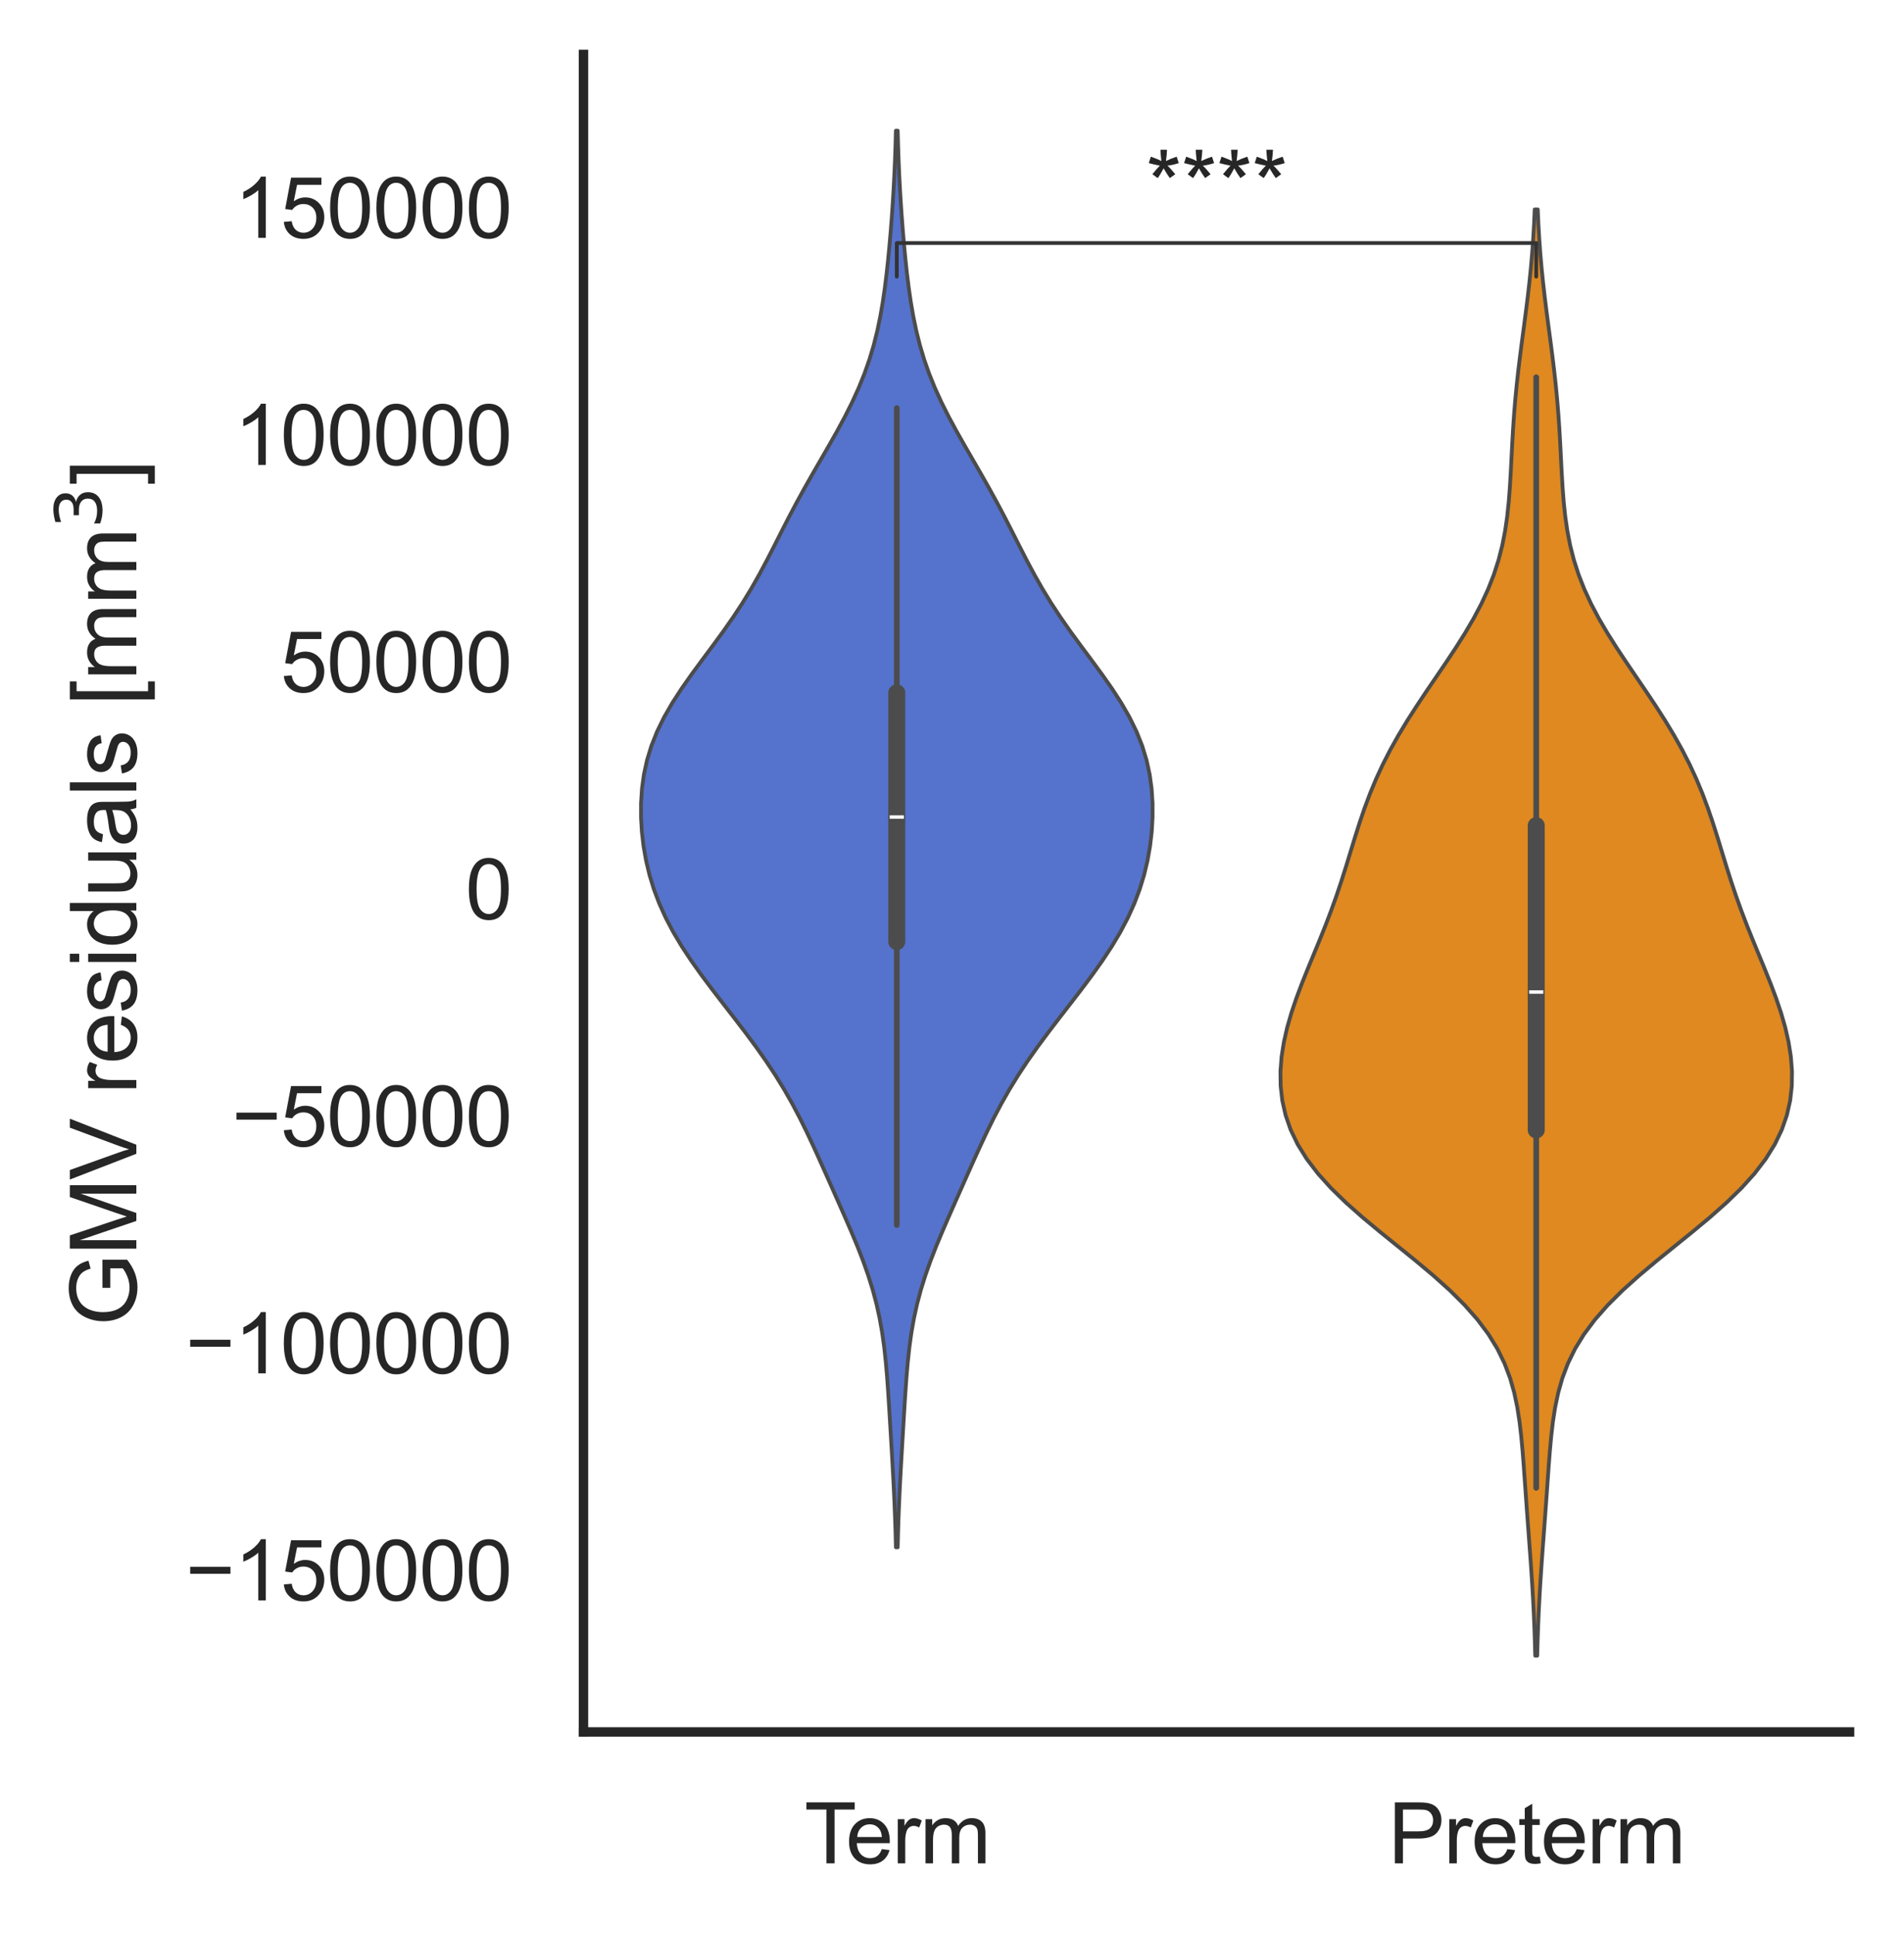 <?xml version="1.0" encoding="utf-8" standalone="no"?>
<!DOCTYPE svg PUBLIC "-//W3C//DTD SVG 1.1//EN"
  "http://www.w3.org/Graphics/SVG/1.1/DTD/svg11.dtd">
<svg xmlns:xlink="http://www.w3.org/1999/xlink" width="251.747pt" height="255.72pt" viewBox="0 0 251.747 255.72" xmlns="http://www.w3.org/2000/svg" version="1.1">
 <defs>
  <style type="text/css">*{stroke-linejoin: round; stroke-linecap: butt}</style>
 </defs>
 <g id="figure_1">
  <g id="patch_1">
   <path d="M -0 255.72 
L 251.747 255.72 
L 251.747 0 
L -0 0 
z
" style="fill: #ffffff"/>
  </g>
  <g id="axes_1">
   <g id="patch_2">
    <path d="M 77.147 228.96 
L 244.547 228.96 
L 244.547 7.2 
L 77.147 7.2 
z
" style="fill: #ffffff"/>
   </g>
   <g id="matplotlib.axis_1">
    <g id="xtick_1">
     <g id="text_1">
      <!-- Term -->
      <g style="fill: #262626" transform="translate(106.356 246.334) scale(0.11 -0.11)">
       <defs>
        <path id="ArialMT-54" d="M 1659 0 
L 1659 4041 
L 150 4041 
L 150 4581 
L 3781 4581 
L 3781 4041 
L 2266 4041 
L 2266 0 
L 1659 0 
z
" transform="scale(0.016)"/>
        <path id="ArialMT-65" d="M 2694 1069 
L 3275 997 
Q 3138 488 2766 206 
Q 2394 -75 1816 -75 
Q 1088 -75 661 373 
Q 234 822 234 1631 
Q 234 2469 665 2931 
Q 1097 3394 1784 3394 
Q 2450 3394 2872 2941 
Q 3294 2488 3294 1666 
Q 3294 1616 3291 1516 
L 816 1516 
Q 847 969 1125 678 
Q 1403 388 1819 388 
Q 2128 388 2347 550 
Q 2566 713 2694 1069 
z
M 847 1978 
L 2700 1978 
Q 2663 2397 2488 2606 
Q 2219 2931 1791 2931 
Q 1403 2931 1139 2672 
Q 875 2413 847 1978 
z
" transform="scale(0.016)"/>
        <path id="ArialMT-72" d="M 416 0 
L 416 3319 
L 922 3319 
L 922 2816 
Q 1116 3169 1280 3281 
Q 1444 3394 1641 3394 
Q 1925 3394 2219 3213 
L 2025 2691 
Q 1819 2813 1613 2813 
Q 1428 2813 1281 2702 
Q 1134 2591 1072 2394 
Q 978 2094 978 1738 
L 978 0 
L 416 0 
z
" transform="scale(0.016)"/>
        <path id="ArialMT-6d" d="M 422 0 
L 422 3319 
L 925 3319 
L 925 2853 
Q 1081 3097 1340 3245 
Q 1600 3394 1931 3394 
Q 2300 3394 2536 3241 
Q 2772 3088 2869 2813 
Q 3263 3394 3894 3394 
Q 4388 3394 4653 3120 
Q 4919 2847 4919 2278 
L 4919 0 
L 4359 0 
L 4359 2091 
Q 4359 2428 4304 2576 
Q 4250 2725 4106 2815 
Q 3963 2906 3769 2906 
Q 3419 2906 3187 2673 
Q 2956 2441 2956 1928 
L 2956 0 
L 2394 0 
L 2394 2156 
Q 2394 2531 2256 2718 
Q 2119 2906 1806 2906 
Q 1569 2906 1367 2781 
Q 1166 2656 1075 2415 
Q 984 2175 984 1722 
L 984 0 
L 422 0 
z
" transform="scale(0.016)"/>
       </defs>
       <use xlink:href="#ArialMT-54"/>
       <use xlink:href="#ArialMT-65" x="49.959"/>
       <use xlink:href="#ArialMT-72" x="105.574"/>
       <use xlink:href="#ArialMT-6d" x="138.875"/>
      </g>
     </g>
    </g>
    <g id="xtick_2">
     <g id="text_2">
      <!-- Preterm -->
      <g style="fill: #262626" transform="translate(183.562 246.334) scale(0.11 -0.11)">
       <defs>
        <path id="ArialMT-50" d="M 494 0 
L 494 4581 
L 2222 4581 
Q 2678 4581 2919 4538 
Q 3256 4481 3484 4323 
Q 3713 4166 3852 3881 
Q 3991 3597 3991 3256 
Q 3991 2672 3619 2267 
Q 3247 1863 2275 1863 
L 1100 1863 
L 1100 0 
L 494 0 
z
M 1100 2403 
L 2284 2403 
Q 2872 2403 3119 2622 
Q 3366 2841 3366 3238 
Q 3366 3525 3220 3729 
Q 3075 3934 2838 4000 
Q 2684 4041 2272 4041 
L 1100 4041 
L 1100 2403 
z
" transform="scale(0.016)"/>
        <path id="ArialMT-74" d="M 1650 503 
L 1731 6 
Q 1494 -44 1306 -44 
Q 1000 -44 831 53 
Q 663 150 594 308 
Q 525 466 525 972 
L 525 2881 
L 113 2881 
L 113 3319 
L 525 3319 
L 525 4141 
L 1084 4478 
L 1084 3319 
L 1650 3319 
L 1650 2881 
L 1084 2881 
L 1084 941 
Q 1084 700 1114 631 
Q 1144 563 1211 522 
Q 1278 481 1403 481 
Q 1497 481 1650 503 
z
" transform="scale(0.016)"/>
       </defs>
       <use xlink:href="#ArialMT-50"/>
       <use xlink:href="#ArialMT-72" x="66.699"/>
       <use xlink:href="#ArialMT-65" x="100"/>
       <use xlink:href="#ArialMT-74" x="155.615"/>
       <use xlink:href="#ArialMT-65" x="183.398"/>
       <use xlink:href="#ArialMT-72" x="239.014"/>
       <use xlink:href="#ArialMT-6d" x="272.314"/>
      </g>
     </g>
    </g>
   </g>
   <g id="matplotlib.axis_2">
    <g id="ytick_1">
     <g id="text_3">
      <!-- −150000 -->
      <g style="fill: #262626" transform="translate(24.52 211.572) scale(0.11 -0.11)">
       <defs>
        <path id="ArialMT-2212" d="M 3381 1997 
L 356 1997 
L 356 2522 
L 3381 2522 
L 3381 1997 
z
" transform="scale(0.016)"/>
        <path id="ArialMT-31" d="M 2384 0 
L 1822 0 
L 1822 3584 
Q 1619 3391 1289 3197 
Q 959 3003 697 2906 
L 697 3450 
Q 1169 3672 1522 3987 
Q 1875 4303 2022 4600 
L 2384 4600 
L 2384 0 
z
" transform="scale(0.016)"/>
        <path id="ArialMT-35" d="M 266 1200 
L 856 1250 
Q 922 819 1161 601 
Q 1400 384 1738 384 
Q 2144 384 2425 690 
Q 2706 997 2706 1503 
Q 2706 1984 2436 2262 
Q 2166 2541 1728 2541 
Q 1456 2541 1237 2417 
Q 1019 2294 894 2097 
L 366 2166 
L 809 4519 
L 3088 4519 
L 3088 3981 
L 1259 3981 
L 1013 2750 
Q 1425 3038 1878 3038 
Q 2478 3038 2890 2622 
Q 3303 2206 3303 1553 
Q 3303 931 2941 478 
Q 2500 -78 1738 -78 
Q 1113 -78 717 272 
Q 322 622 266 1200 
z
" transform="scale(0.016)"/>
        <path id="ArialMT-30" d="M 266 2259 
Q 266 3072 433 3567 
Q 600 4063 929 4331 
Q 1259 4600 1759 4600 
Q 2128 4600 2406 4451 
Q 2684 4303 2865 4023 
Q 3047 3744 3150 3342 
Q 3253 2941 3253 2259 
Q 3253 1453 3087 958 
Q 2922 463 2592 192 
Q 2263 -78 1759 -78 
Q 1097 -78 719 397 
Q 266 969 266 2259 
z
M 844 2259 
Q 844 1131 1108 757 
Q 1372 384 1759 384 
Q 2147 384 2411 759 
Q 2675 1134 2675 2259 
Q 2675 3391 2411 3762 
Q 2147 4134 1753 4134 
Q 1366 4134 1134 3806 
Q 844 3388 844 2259 
z
" transform="scale(0.016)"/>
       </defs>
       <use xlink:href="#ArialMT-2212"/>
       <use xlink:href="#ArialMT-31" x="58.398"/>
       <use xlink:href="#ArialMT-35" x="114.014"/>
       <use xlink:href="#ArialMT-30" x="169.629"/>
       <use xlink:href="#ArialMT-30" x="225.244"/>
       <use xlink:href="#ArialMT-30" x="280.859"/>
       <use xlink:href="#ArialMT-30" x="336.475"/>
      </g>
     </g>
    </g>
    <g id="ytick_2">
     <g id="text_4">
      <!-- −100000 -->
      <g style="fill: #262626" transform="translate(24.52 181.551) scale(0.11 -0.11)">
       <use xlink:href="#ArialMT-2212"/>
       <use xlink:href="#ArialMT-31" x="58.398"/>
       <use xlink:href="#ArialMT-30" x="114.014"/>
       <use xlink:href="#ArialMT-30" x="169.629"/>
       <use xlink:href="#ArialMT-30" x="225.244"/>
       <use xlink:href="#ArialMT-30" x="280.859"/>
       <use xlink:href="#ArialMT-30" x="336.475"/>
      </g>
     </g>
    </g>
    <g id="ytick_3">
     <g id="text_5">
      <!-- −50000 -->
      <g style="fill: #262626" transform="translate(30.637 151.529) scale(0.11 -0.11)">
       <use xlink:href="#ArialMT-2212"/>
       <use xlink:href="#ArialMT-35" x="58.398"/>
       <use xlink:href="#ArialMT-30" x="114.014"/>
       <use xlink:href="#ArialMT-30" x="169.629"/>
       <use xlink:href="#ArialMT-30" x="225.244"/>
       <use xlink:href="#ArialMT-30" x="280.859"/>
      </g>
     </g>
    </g>
    <g id="ytick_4">
     <g id="text_6">
      <!-- 0 -->
      <g style="fill: #262626" transform="translate(61.53 121.508) scale(0.11 -0.11)">
       <use xlink:href="#ArialMT-30"/>
      </g>
     </g>
    </g>
    <g id="ytick_5">
     <g id="text_7">
      <!-- 50000 -->
      <g style="fill: #262626" transform="translate(37.062 91.486) scale(0.11 -0.11)">
       <use xlink:href="#ArialMT-35"/>
       <use xlink:href="#ArialMT-30" x="55.615"/>
       <use xlink:href="#ArialMT-30" x="111.23"/>
       <use xlink:href="#ArialMT-30" x="166.846"/>
       <use xlink:href="#ArialMT-30" x="222.461"/>
      </g>
     </g>
    </g>
    <g id="ytick_6">
     <g id="text_8">
      <!-- 100000 -->
      <g style="fill: #262626" transform="translate(30.945 61.465) scale(0.11 -0.11)">
       <use xlink:href="#ArialMT-31"/>
       <use xlink:href="#ArialMT-30" x="55.615"/>
       <use xlink:href="#ArialMT-30" x="111.23"/>
       <use xlink:href="#ArialMT-30" x="166.846"/>
       <use xlink:href="#ArialMT-30" x="222.461"/>
       <use xlink:href="#ArialMT-30" x="278.076"/>
      </g>
     </g>
    </g>
    <g id="ytick_7">
     <g id="text_9">
      <!-- 150000 -->
      <g style="fill: #262626" transform="translate(30.945 31.444) scale(0.11 -0.11)">
       <use xlink:href="#ArialMT-31"/>
       <use xlink:href="#ArialMT-35" x="55.615"/>
       <use xlink:href="#ArialMT-30" x="111.23"/>
       <use xlink:href="#ArialMT-30" x="166.846"/>
       <use xlink:href="#ArialMT-30" x="222.461"/>
       <use xlink:href="#ArialMT-30" x="278.076"/>
      </g>
     </g>
    </g>
    <g id="text_10">
     <!-- GMV residuals [mm$^3$] -->
     <g style="fill: #262626" transform="translate(18.12 175.32) rotate(-90) scale(0.12 -0.12)">
      <defs>
       <path id="ArialMT-47" d="M 2638 1797 
L 2638 2334 
L 4578 2338 
L 4578 638 
Q 4131 281 3656 101 
Q 3181 -78 2681 -78 
Q 2006 -78 1454 211 
Q 903 500 622 1047 
Q 341 1594 341 2269 
Q 341 2938 620 3517 
Q 900 4097 1425 4378 
Q 1950 4659 2634 4659 
Q 3131 4659 3532 4498 
Q 3934 4338 4162 4050 
Q 4391 3763 4509 3300 
L 3963 3150 
Q 3859 3500 3706 3700 
Q 3553 3900 3268 4020 
Q 2984 4141 2638 4141 
Q 2222 4141 1919 4014 
Q 1616 3888 1430 3681 
Q 1244 3475 1141 3228 
Q 966 2803 966 2306 
Q 966 1694 1177 1281 
Q 1388 869 1791 669 
Q 2194 469 2647 469 
Q 3041 469 3416 620 
Q 3791 772 3984 944 
L 3984 1797 
L 2638 1797 
z
" transform="scale(0.016)"/>
       <path id="ArialMT-4d" d="M 475 0 
L 475 4581 
L 1388 4581 
L 2472 1338 
Q 2622 884 2691 659 
Q 2769 909 2934 1394 
L 4031 4581 
L 4847 4581 
L 4847 0 
L 4263 0 
L 4263 3834 
L 2931 0 
L 2384 0 
L 1059 3900 
L 1059 0 
L 475 0 
z
" transform="scale(0.016)"/>
       <path id="ArialMT-56" d="M 1803 0 
L 28 4581 
L 684 4581 
L 1875 1253 
Q 2019 853 2116 503 
Q 2222 878 2363 1253 
L 3600 4581 
L 4219 4581 
L 2425 0 
L 1803 0 
z
" transform="scale(0.016)"/>
       <path id="ArialMT-20" transform="scale(0.016)"/>
       <path id="ArialMT-73" d="M 197 991 
L 753 1078 
Q 800 744 1014 566 
Q 1228 388 1613 388 
Q 2000 388 2187 545 
Q 2375 703 2375 916 
Q 2375 1106 2209 1216 
Q 2094 1291 1634 1406 
Q 1016 1563 777 1677 
Q 538 1791 414 1992 
Q 291 2194 291 2438 
Q 291 2659 392 2848 
Q 494 3038 669 3163 
Q 800 3259 1026 3326 
Q 1253 3394 1513 3394 
Q 1903 3394 2198 3281 
Q 2494 3169 2634 2976 
Q 2775 2784 2828 2463 
L 2278 2388 
Q 2241 2644 2061 2787 
Q 1881 2931 1553 2931 
Q 1166 2931 1000 2803 
Q 834 2675 834 2503 
Q 834 2394 903 2306 
Q 972 2216 1119 2156 
Q 1203 2125 1616 2013 
Q 2213 1853 2448 1751 
Q 2684 1650 2818 1456 
Q 2953 1263 2953 975 
Q 2953 694 2789 445 
Q 2625 197 2315 61 
Q 2006 -75 1616 -75 
Q 969 -75 630 194 
Q 291 463 197 991 
z
" transform="scale(0.016)"/>
       <path id="ArialMT-69" d="M 425 3934 
L 425 4581 
L 988 4581 
L 988 3934 
L 425 3934 
z
M 425 0 
L 425 3319 
L 988 3319 
L 988 0 
L 425 0 
z
" transform="scale(0.016)"/>
       <path id="ArialMT-64" d="M 2575 0 
L 2575 419 
Q 2259 -75 1647 -75 
Q 1250 -75 917 144 
Q 584 363 401 755 
Q 219 1147 219 1656 
Q 219 2153 384 2558 
Q 550 2963 881 3178 
Q 1213 3394 1622 3394 
Q 1922 3394 2156 3267 
Q 2391 3141 2538 2938 
L 2538 4581 
L 3097 4581 
L 3097 0 
L 2575 0 
z
M 797 1656 
Q 797 1019 1065 703 
Q 1334 388 1700 388 
Q 2069 388 2326 689 
Q 2584 991 2584 1609 
Q 2584 2291 2321 2609 
Q 2059 2928 1675 2928 
Q 1300 2928 1048 2622 
Q 797 2316 797 1656 
z
" transform="scale(0.016)"/>
       <path id="ArialMT-75" d="M 2597 0 
L 2597 488 
Q 2209 -75 1544 -75 
Q 1250 -75 995 37 
Q 741 150 617 320 
Q 494 491 444 738 
Q 409 903 409 1263 
L 409 3319 
L 972 3319 
L 972 1478 
Q 972 1038 1006 884 
Q 1059 663 1231 536 
Q 1403 409 1656 409 
Q 1909 409 2131 539 
Q 2353 669 2445 892 
Q 2538 1116 2538 1541 
L 2538 3319 
L 3100 3319 
L 3100 0 
L 2597 0 
z
" transform="scale(0.016)"/>
       <path id="ArialMT-61" d="M 2588 409 
Q 2275 144 1986 34 
Q 1697 -75 1366 -75 
Q 819 -75 525 192 
Q 231 459 231 875 
Q 231 1119 342 1320 
Q 453 1522 633 1644 
Q 813 1766 1038 1828 
Q 1203 1872 1538 1913 
Q 2219 1994 2541 2106 
Q 2544 2222 2544 2253 
Q 2544 2597 2384 2738 
Q 2169 2928 1744 2928 
Q 1347 2928 1158 2789 
Q 969 2650 878 2297 
L 328 2372 
Q 403 2725 575 2942 
Q 747 3159 1072 3276 
Q 1397 3394 1825 3394 
Q 2250 3394 2515 3294 
Q 2781 3194 2906 3042 
Q 3031 2891 3081 2659 
Q 3109 2516 3109 2141 
L 3109 1391 
Q 3109 606 3145 398 
Q 3181 191 3288 0 
L 2700 0 
Q 2613 175 2588 409 
z
M 2541 1666 
Q 2234 1541 1622 1453 
Q 1275 1403 1131 1340 
Q 988 1278 909 1158 
Q 831 1038 831 891 
Q 831 666 1001 516 
Q 1172 366 1500 366 
Q 1825 366 2078 508 
Q 2331 650 2450 897 
Q 2541 1088 2541 1459 
L 2541 1666 
z
" transform="scale(0.016)"/>
       <path id="ArialMT-6c" d="M 409 0 
L 409 4581 
L 972 4581 
L 972 0 
L 409 0 
z
" transform="scale(0.016)"/>
       <path id="ArialMT-5b" d="M 434 -1272 
L 434 4581 
L 1675 4581 
L 1675 4116 
L 997 4116 
L 997 -806 
L 1675 -806 
L 1675 -1272 
L 434 -1272 
z
" transform="scale(0.016)"/>
       <path id="DejaVuSans-33" d="M 2597 2516 
Q 3050 2419 3304 2112 
Q 3559 1806 3559 1356 
Q 3559 666 3084 287 
Q 2609 -91 1734 -91 
Q 1441 -91 1130 -33 
Q 819 25 488 141 
L 488 750 
Q 750 597 1062 519 
Q 1375 441 1716 441 
Q 2309 441 2620 675 
Q 2931 909 2931 1356 
Q 2931 1769 2642 2001 
Q 2353 2234 1838 2234 
L 1294 2234 
L 1294 2753 
L 1863 2753 
Q 2328 2753 2575 2939 
Q 2822 3125 2822 3475 
Q 2822 3834 2567 4026 
Q 2313 4219 1838 4219 
Q 1578 4219 1281 4162 
Q 984 4106 628 3988 
L 628 4550 
Q 988 4650 1302 4700 
Q 1616 4750 1894 4750 
Q 2613 4750 3031 4423 
Q 3450 4097 3450 3541 
Q 3450 3153 3228 2886 
Q 3006 2619 2597 2516 
z
" transform="scale(0.016)"/>
       <path id="ArialMT-5d" d="M 1363 -1272 
L 122 -1272 
L 122 -806 
L 800 -806 
L 800 4116 
L 122 4116 
L 122 4581 
L 1363 4581 
L 1363 -1272 
z
" transform="scale(0.016)"/>
      </defs>
      <use xlink:href="#ArialMT-47" transform="translate(0 0.766)"/>
      <use xlink:href="#ArialMT-4d" transform="translate(77.783 0.766)"/>
      <use xlink:href="#ArialMT-56" transform="translate(161.084 0.766)"/>
      <use xlink:href="#ArialMT-20" transform="translate(227.783 0.766)"/>
      <use xlink:href="#ArialMT-72" transform="translate(255.566 0.766)"/>
      <use xlink:href="#ArialMT-65" transform="translate(288.867 0.766)"/>
      <use xlink:href="#ArialMT-73" transform="translate(344.482 0.766)"/>
      <use xlink:href="#ArialMT-69" transform="translate(394.482 0.766)"/>
      <use xlink:href="#ArialMT-64" transform="translate(416.699 0.766)"/>
      <use xlink:href="#ArialMT-75" transform="translate(472.314 0.766)"/>
      <use xlink:href="#ArialMT-61" transform="translate(527.93 0.766)"/>
      <use xlink:href="#ArialMT-6c" transform="translate(583.545 0.766)"/>
      <use xlink:href="#ArialMT-73" transform="translate(605.762 0.766)"/>
      <use xlink:href="#ArialMT-20" transform="translate(655.762 0.766)"/>
      <use xlink:href="#ArialMT-5b" transform="translate(683.545 0.766)"/>
      <use xlink:href="#ArialMT-6d" transform="translate(711.328 0.766)"/>
      <use xlink:href="#ArialMT-6d" transform="translate(794.629 0.766)"/>
      <use xlink:href="#DejaVuSans-33" transform="translate(878.887 39.047) scale(0.7)"/>
      <use xlink:href="#ArialMT-5d" transform="translate(926.157 0.766)"/>
     </g>
    </g>
   </g>
   <g id="PolyCollection_1">
    <defs>
     <path id="ma299a1a9d4" d="M 118.692 -51.173 
L 118.457 -51.173 
L 118.409 -53.064 
L 118.348 -54.956 
L 118.274 -56.847 
L 118.188 -58.739 
L 118.091 -60.631 
L 117.986 -62.522 
L 117.877 -64.414 
L 117.765 -66.305 
L 117.652 -68.197 
L 117.536 -70.088 
L 117.413 -71.98 
L 117.276 -73.872 
L 117.111 -75.763 
L 116.904 -77.655 
L 116.641 -79.546 
L 116.307 -81.438 
L 115.891 -83.33 
L 115.387 -85.221 
L 114.796 -87.113 
L 114.127 -89.004 
L 113.391 -90.896 
L 112.605 -92.788 
L 111.787 -94.679 
L 110.953 -96.571 
L 110.113 -98.462 
L 109.273 -100.354 
L 108.429 -102.245 
L 107.572 -104.137 
L 106.685 -106.029 
L 105.751 -107.92 
L 104.752 -109.812 
L 103.675 -111.703 
L 102.51 -113.595 
L 101.256 -115.487 
L 99.92 -117.378 
L 98.518 -119.27 
L 97.069 -121.161 
L 95.601 -123.053 
L 94.145 -124.945 
L 92.729 -126.836 
L 91.385 -128.728 
L 90.138 -130.619 
L 89.01 -132.511 
L 88.015 -134.402 
L 87.161 -136.294 
L 86.447 -138.186 
L 85.87 -140.077 
L 85.42 -141.969 
L 85.088 -143.86 
L 84.868 -145.752 
L 84.756 -147.644 
L 84.757 -149.535 
L 84.879 -151.427 
L 85.137 -153.318 
L 85.547 -155.21 
L 86.123 -157.102 
L 86.873 -158.993 
L 87.797 -160.885 
L 88.883 -162.776 
L 90.107 -164.668 
L 91.435 -166.559 
L 92.825 -168.451 
L 94.232 -170.343 
L 95.614 -172.234 
L 96.938 -174.126 
L 98.181 -176.017 
L 99.336 -177.909 
L 100.409 -179.801 
L 101.418 -181.692 
L 102.388 -183.584 
L 103.346 -185.475 
L 104.316 -187.367 
L 105.316 -189.259 
L 106.353 -191.15 
L 107.424 -193.042 
L 108.516 -194.933 
L 109.608 -196.825 
L 110.678 -198.716 
L 111.699 -200.608 
L 112.651 -202.5 
L 113.516 -204.391 
L 114.283 -206.283 
L 114.949 -208.174 
L 115.515 -210.066 
L 115.99 -211.958 
L 116.385 -213.849 
L 116.714 -215.741 
L 116.989 -217.632 
L 117.224 -219.524 
L 117.429 -221.416 
L 117.61 -223.307 
L 117.773 -225.199 
L 117.919 -227.09 
L 118.048 -228.982 
L 118.162 -230.873 
L 118.258 -232.765 
L 118.339 -234.657 
L 118.403 -236.548 
L 118.454 -238.44 
L 118.694 -238.44 
L 118.694 -238.44 
L 118.745 -236.548 
L 118.81 -234.657 
L 118.89 -232.765 
L 118.987 -230.873 
L 119.1 -228.982 
L 119.23 -227.09 
L 119.375 -225.199 
L 119.538 -223.307 
L 119.719 -221.416 
L 119.924 -219.524 
L 120.159 -217.632 
L 120.435 -215.741 
L 120.763 -213.849 
L 121.158 -211.958 
L 121.633 -210.066 
L 122.2 -208.174 
L 122.865 -206.283 
L 123.632 -204.391 
L 124.497 -202.5 
L 125.449 -200.608 
L 126.471 -198.716 
L 127.54 -196.825 
L 128.633 -194.933 
L 129.724 -193.042 
L 130.795 -191.15 
L 131.833 -189.259 
L 132.833 -187.367 
L 133.803 -185.475 
L 134.76 -183.584 
L 135.73 -181.692 
L 136.739 -179.801 
L 137.812 -177.909 
L 138.967 -176.017 
L 140.211 -174.126 
L 141.534 -172.234 
L 142.917 -170.343 
L 144.323 -168.451 
L 145.713 -166.559 
L 147.041 -164.668 
L 148.265 -162.776 
L 149.351 -160.885 
L 150.275 -158.993 
L 151.026 -157.102 
L 151.601 -155.21 
L 152.011 -153.318 
L 152.269 -151.427 
L 152.392 -149.535 
L 152.392 -147.644 
L 152.281 -145.752 
L 152.06 -143.86 
L 151.728 -141.969 
L 151.278 -140.077 
L 150.701 -138.186 
L 149.988 -136.294 
L 149.133 -134.402 
L 148.138 -132.511 
L 147.01 -130.619 
L 145.763 -128.728 
L 144.419 -126.836 
L 143.004 -124.945 
L 141.547 -123.053 
L 140.079 -121.161 
L 138.631 -119.27 
L 137.228 -117.378 
L 135.892 -115.487 
L 134.638 -113.595 
L 133.473 -111.703 
L 132.396 -109.812 
L 131.397 -107.92 
L 130.464 -106.029 
L 129.577 -104.137 
L 128.719 -102.245 
L 127.875 -100.354 
L 127.035 -98.462 
L 126.195 -96.571 
L 125.361 -94.679 
L 124.544 -92.788 
L 123.758 -90.896 
L 123.022 -89.004 
L 122.352 -87.113 
L 121.761 -85.221 
L 121.258 -83.33 
L 120.842 -81.438 
L 120.507 -79.546 
L 120.244 -77.655 
L 120.038 -75.763 
L 119.873 -73.872 
L 119.735 -71.98 
L 119.612 -70.088 
L 119.497 -68.197 
L 119.384 -66.305 
L 119.272 -64.414 
L 119.162 -62.522 
L 119.057 -60.631 
L 118.96 -58.739 
L 118.874 -56.847 
L 118.8 -54.956 
L 118.74 -53.064 
L 118.692 -51.173 
z
" style="stroke: #4c4c4c; stroke-width: 0.5"/>
    </defs>
    <g clip-path="url(#pf6fb383906)">
     <use xlink:href="#ma299a1a9d4" x="0" y="255.72" style="fill: #5573cd; stroke: #4c4c4c; stroke-width: 0.5"/>
    </g>
   </g>
   <g id="PolyCollection_2">
    <defs>
     <path id="mafd358405e" d="M 203.249 -36.84 
L 202.99 -36.84 
L 202.937 -38.771 
L 202.87 -40.702 
L 202.786 -42.634 
L 202.687 -44.565 
L 202.573 -46.496 
L 202.446 -48.427 
L 202.309 -50.359 
L 202.166 -52.29 
L 202.022 -54.221 
L 201.88 -56.153 
L 201.741 -58.084 
L 201.604 -60.015 
L 201.466 -61.946 
L 201.316 -63.878 
L 201.14 -65.809 
L 200.916 -67.74 
L 200.617 -69.671 
L 200.211 -71.603 
L 199.663 -73.534 
L 198.933 -75.465 
L 197.99 -77.396 
L 196.803 -79.328 
L 195.359 -81.259 
L 193.656 -83.19 
L 191.711 -85.122 
L 189.562 -87.053 
L 187.262 -88.984 
L 184.879 -90.915 
L 182.488 -92.847 
L 180.166 -94.778 
L 177.984 -96.709 
L 175.999 -98.64 
L 174.256 -100.572 
L 172.78 -102.503 
L 171.579 -104.434 
L 170.65 -106.366 
L 169.979 -108.297 
L 169.545 -110.228 
L 169.326 -112.159 
L 169.301 -114.091 
L 169.45 -116.022 
L 169.753 -117.953 
L 170.192 -119.884 
L 170.748 -121.816 
L 171.4 -123.747 
L 172.125 -125.678 
L 172.899 -127.609 
L 173.696 -129.541 
L 174.492 -131.472 
L 175.266 -133.403 
L 176.003 -135.335 
L 176.696 -137.266 
L 177.345 -139.197 
L 177.958 -141.128 
L 178.55 -143.06 
L 179.142 -144.991 
L 179.755 -146.922 
L 180.412 -148.853 
L 181.134 -150.785 
L 181.936 -152.716 
L 182.828 -154.647 
L 183.816 -156.578 
L 184.897 -158.51 
L 186.062 -160.441 
L 187.299 -162.372 
L 188.585 -164.304 
L 189.898 -166.235 
L 191.21 -168.166 
L 192.49 -170.097 
L 193.709 -172.029 
L 194.841 -173.96 
L 195.862 -175.891 
L 196.756 -177.822 
L 197.515 -179.754 
L 198.137 -181.685 
L 198.63 -183.616 
L 199.007 -185.548 
L 199.286 -187.479 
L 199.489 -189.41 
L 199.637 -191.341 
L 199.751 -193.273 
L 199.85 -195.204 
L 199.949 -197.135 
L 200.061 -199.066 
L 200.194 -200.998 
L 200.354 -202.929 
L 200.541 -204.86 
L 200.756 -206.791 
L 200.992 -208.723 
L 201.242 -210.654 
L 201.499 -212.585 
L 201.752 -214.517 
L 201.994 -216.448 
L 202.216 -218.379 
L 202.412 -220.31 
L 202.581 -222.242 
L 202.72 -224.173 
L 202.832 -226.104 
L 202.918 -228.035 
L 203.321 -228.035 
L 203.321 -228.035 
L 203.407 -226.104 
L 203.519 -224.173 
L 203.658 -222.242 
L 203.827 -220.31 
L 204.024 -218.379 
L 204.245 -216.448 
L 204.487 -214.517 
L 204.74 -212.585 
L 204.997 -210.654 
L 205.248 -208.723 
L 205.484 -206.791 
L 205.698 -204.86 
L 205.886 -202.929 
L 206.045 -200.998 
L 206.178 -199.066 
L 206.29 -197.135 
L 206.389 -195.204 
L 206.488 -193.273 
L 206.602 -191.341 
L 206.75 -189.41 
L 206.953 -187.479 
L 207.233 -185.548 
L 207.609 -183.616 
L 208.102 -181.685 
L 208.724 -179.754 
L 209.483 -177.822 
L 210.377 -175.891 
L 211.398 -173.96 
L 212.53 -172.029 
L 213.749 -170.097 
L 215.03 -168.166 
L 216.341 -166.235 
L 217.654 -164.304 
L 218.941 -162.372 
L 220.177 -160.441 
L 221.342 -158.51 
L 222.423 -156.578 
L 223.411 -154.647 
L 224.304 -152.716 
L 225.105 -150.785 
L 225.827 -148.853 
L 226.484 -146.922 
L 227.098 -144.991 
L 227.689 -143.06 
L 228.281 -141.128 
L 228.894 -139.197 
L 229.543 -137.266 
L 230.236 -135.335 
L 230.973 -133.403 
L 231.748 -131.472 
L 232.544 -129.541 
L 233.341 -127.609 
L 234.114 -125.678 
L 234.84 -123.747 
L 235.492 -121.816 
L 236.048 -119.884 
L 236.486 -117.953 
L 236.789 -116.022 
L 236.938 -114.091 
L 236.913 -112.159 
L 236.695 -110.228 
L 236.261 -108.297 
L 235.589 -106.366 
L 234.66 -104.434 
L 233.46 -102.503 
L 231.983 -100.572 
L 230.24 -98.64 
L 228.255 -96.709 
L 226.073 -94.778 
L 223.751 -92.847 
L 221.361 -90.915 
L 218.978 -88.984 
L 216.678 -87.053 
L 214.528 -85.122 
L 212.584 -83.19 
L 210.88 -81.259 
L 209.436 -79.328 
L 208.25 -77.396 
L 207.306 -75.465 
L 206.577 -73.534 
L 206.028 -71.603 
L 205.622 -69.671 
L 205.323 -67.74 
L 205.1 -65.809 
L 204.923 -63.878 
L 204.773 -61.946 
L 204.635 -60.015 
L 204.499 -58.084 
L 204.36 -56.153 
L 204.217 -54.221 
L 204.073 -52.29 
L 203.93 -50.359 
L 203.794 -48.427 
L 203.666 -46.496 
L 203.552 -44.565 
L 203.453 -42.634 
L 203.37 -40.702 
L 203.302 -38.771 
L 203.249 -36.84 
z
" style="stroke: #4c4c4c; stroke-width: 0.5"/>
    </defs>
    <g clip-path="url(#pf6fb383906)">
     <use xlink:href="#mafd358405e" x="0" y="255.72" style="fill: #df8920; stroke: #4c4c4c; stroke-width: 0.5"/>
    </g>
   </g>
   <g id="line2d_1">
    <path d="M 118.574 161.952 
L 118.574 53.944 
" clip-path="url(#pf6fb383906)" style="fill: none; stroke: #4c4c4c; stroke-width: 0.75; stroke-linecap: round"/>
   </g>
   <g id="line2d_2">
    <path d="M 118.574 124.482 
L 118.574 91.589 
" clip-path="url(#pf6fb383906)" style="fill: none; stroke: #4c4c4c; stroke-width: 2.25; stroke-linecap: round"/>
   </g>
   <g id="line2d_3">
    <path d="M 118.574 108.015 
" clip-path="url(#pf6fb383906)" style="fill: none; stroke: #4c4c4c; stroke-width: 1.5; stroke-linecap: round"/>
    <defs>
     <path id="m6704eaf5ad" d="M 0.938 0 
L -0.938 -0 
" style="stroke: #ffffff; stroke-width: 0.45"/>
    </defs>
    <g clip-path="url(#pf6fb383906)">
     <use xlink:href="#m6704eaf5ad" x="118.574" y="108.015" style="fill: #ffffff; stroke: #ffffff; stroke-width: 0.45"/>
    </g>
   </g>
   <g id="line2d_4">
    <path d="M 203.12 196.692 
L 203.12 49.872 
" clip-path="url(#pf6fb383906)" style="fill: none; stroke: #4c4c4c; stroke-width: 0.75; stroke-linecap: round"/>
   </g>
   <g id="line2d_5">
    <path d="M 203.12 149.374 
L 203.12 109.143 
" clip-path="url(#pf6fb383906)" style="fill: none; stroke: #4c4c4c; stroke-width: 2.25; stroke-linecap: round"/>
   </g>
   <g id="line2d_6">
    <path d="M 203.12 131.148 
" clip-path="url(#pf6fb383906)" style="fill: none; stroke: #4c4c4c; stroke-width: 1.5; stroke-linecap: round"/>
    <g clip-path="url(#pf6fb383906)">
     <use xlink:href="#m6704eaf5ad" x="203.12" y="131.148" style="fill: #ffffff; stroke: #ffffff; stroke-width: 0.45"/>
    </g>
   </g>
   <g id="line2d_7">
    <path d="M 118.574 36.566 
L 118.574 32.131 
L 203.12 32.131 
L 203.12 36.566 
" style="fill: none; stroke: #333333; stroke-width: 0.5; stroke-linecap: round"/>
   </g>
   <g id="patch_3">
    <path d="M 77.147 228.96 
L 77.147 7.2 
" style="fill: none; stroke: #262626; stroke-width: 1.25; stroke-linejoin: miter; stroke-linecap: square"/>
   </g>
   <g id="patch_4">
    <path d="M 77.147 228.96 
L 244.547 228.96 
" style="fill: none; stroke: #262626; stroke-width: 1.25; stroke-linejoin: miter; stroke-linecap: square"/>
   </g>
   <g id="text_11">
    <!-- **** -->
    <g style="fill: #262626" transform="translate(151.506 28.746) scale(0.12 -0.12)">
     <defs>
      <path id="ArialMT-2a" d="M 200 3741 
L 344 4184 
Q 841 4009 1066 3881 
Q 1006 4447 1003 4659 
L 1456 4659 
Q 1447 4350 1384 3884 
Q 1706 4047 2122 4184 
L 2266 3741 
Q 1869 3609 1488 3566 
Q 1678 3400 2025 2975 
L 1650 2709 
Q 1469 2956 1222 3381 
Q 991 2941 816 2709 
L 447 2975 
Q 809 3422 966 3566 
Q 563 3644 200 3741 
z
" transform="scale(0.016)"/>
     </defs>
     <use xlink:href="#ArialMT-2a"/>
     <use xlink:href="#ArialMT-2a" x="38.916"/>
     <use xlink:href="#ArialMT-2a" x="77.832"/>
     <use xlink:href="#ArialMT-2a" x="116.748"/>
    </g>
   </g>
  </g>
 </g>
 <defs>
  <clipPath id="pf6fb383906">
   <rect x="77.147" y="7.2" width="167.4" height="221.76"/>
  </clipPath>
 </defs>
</svg>
